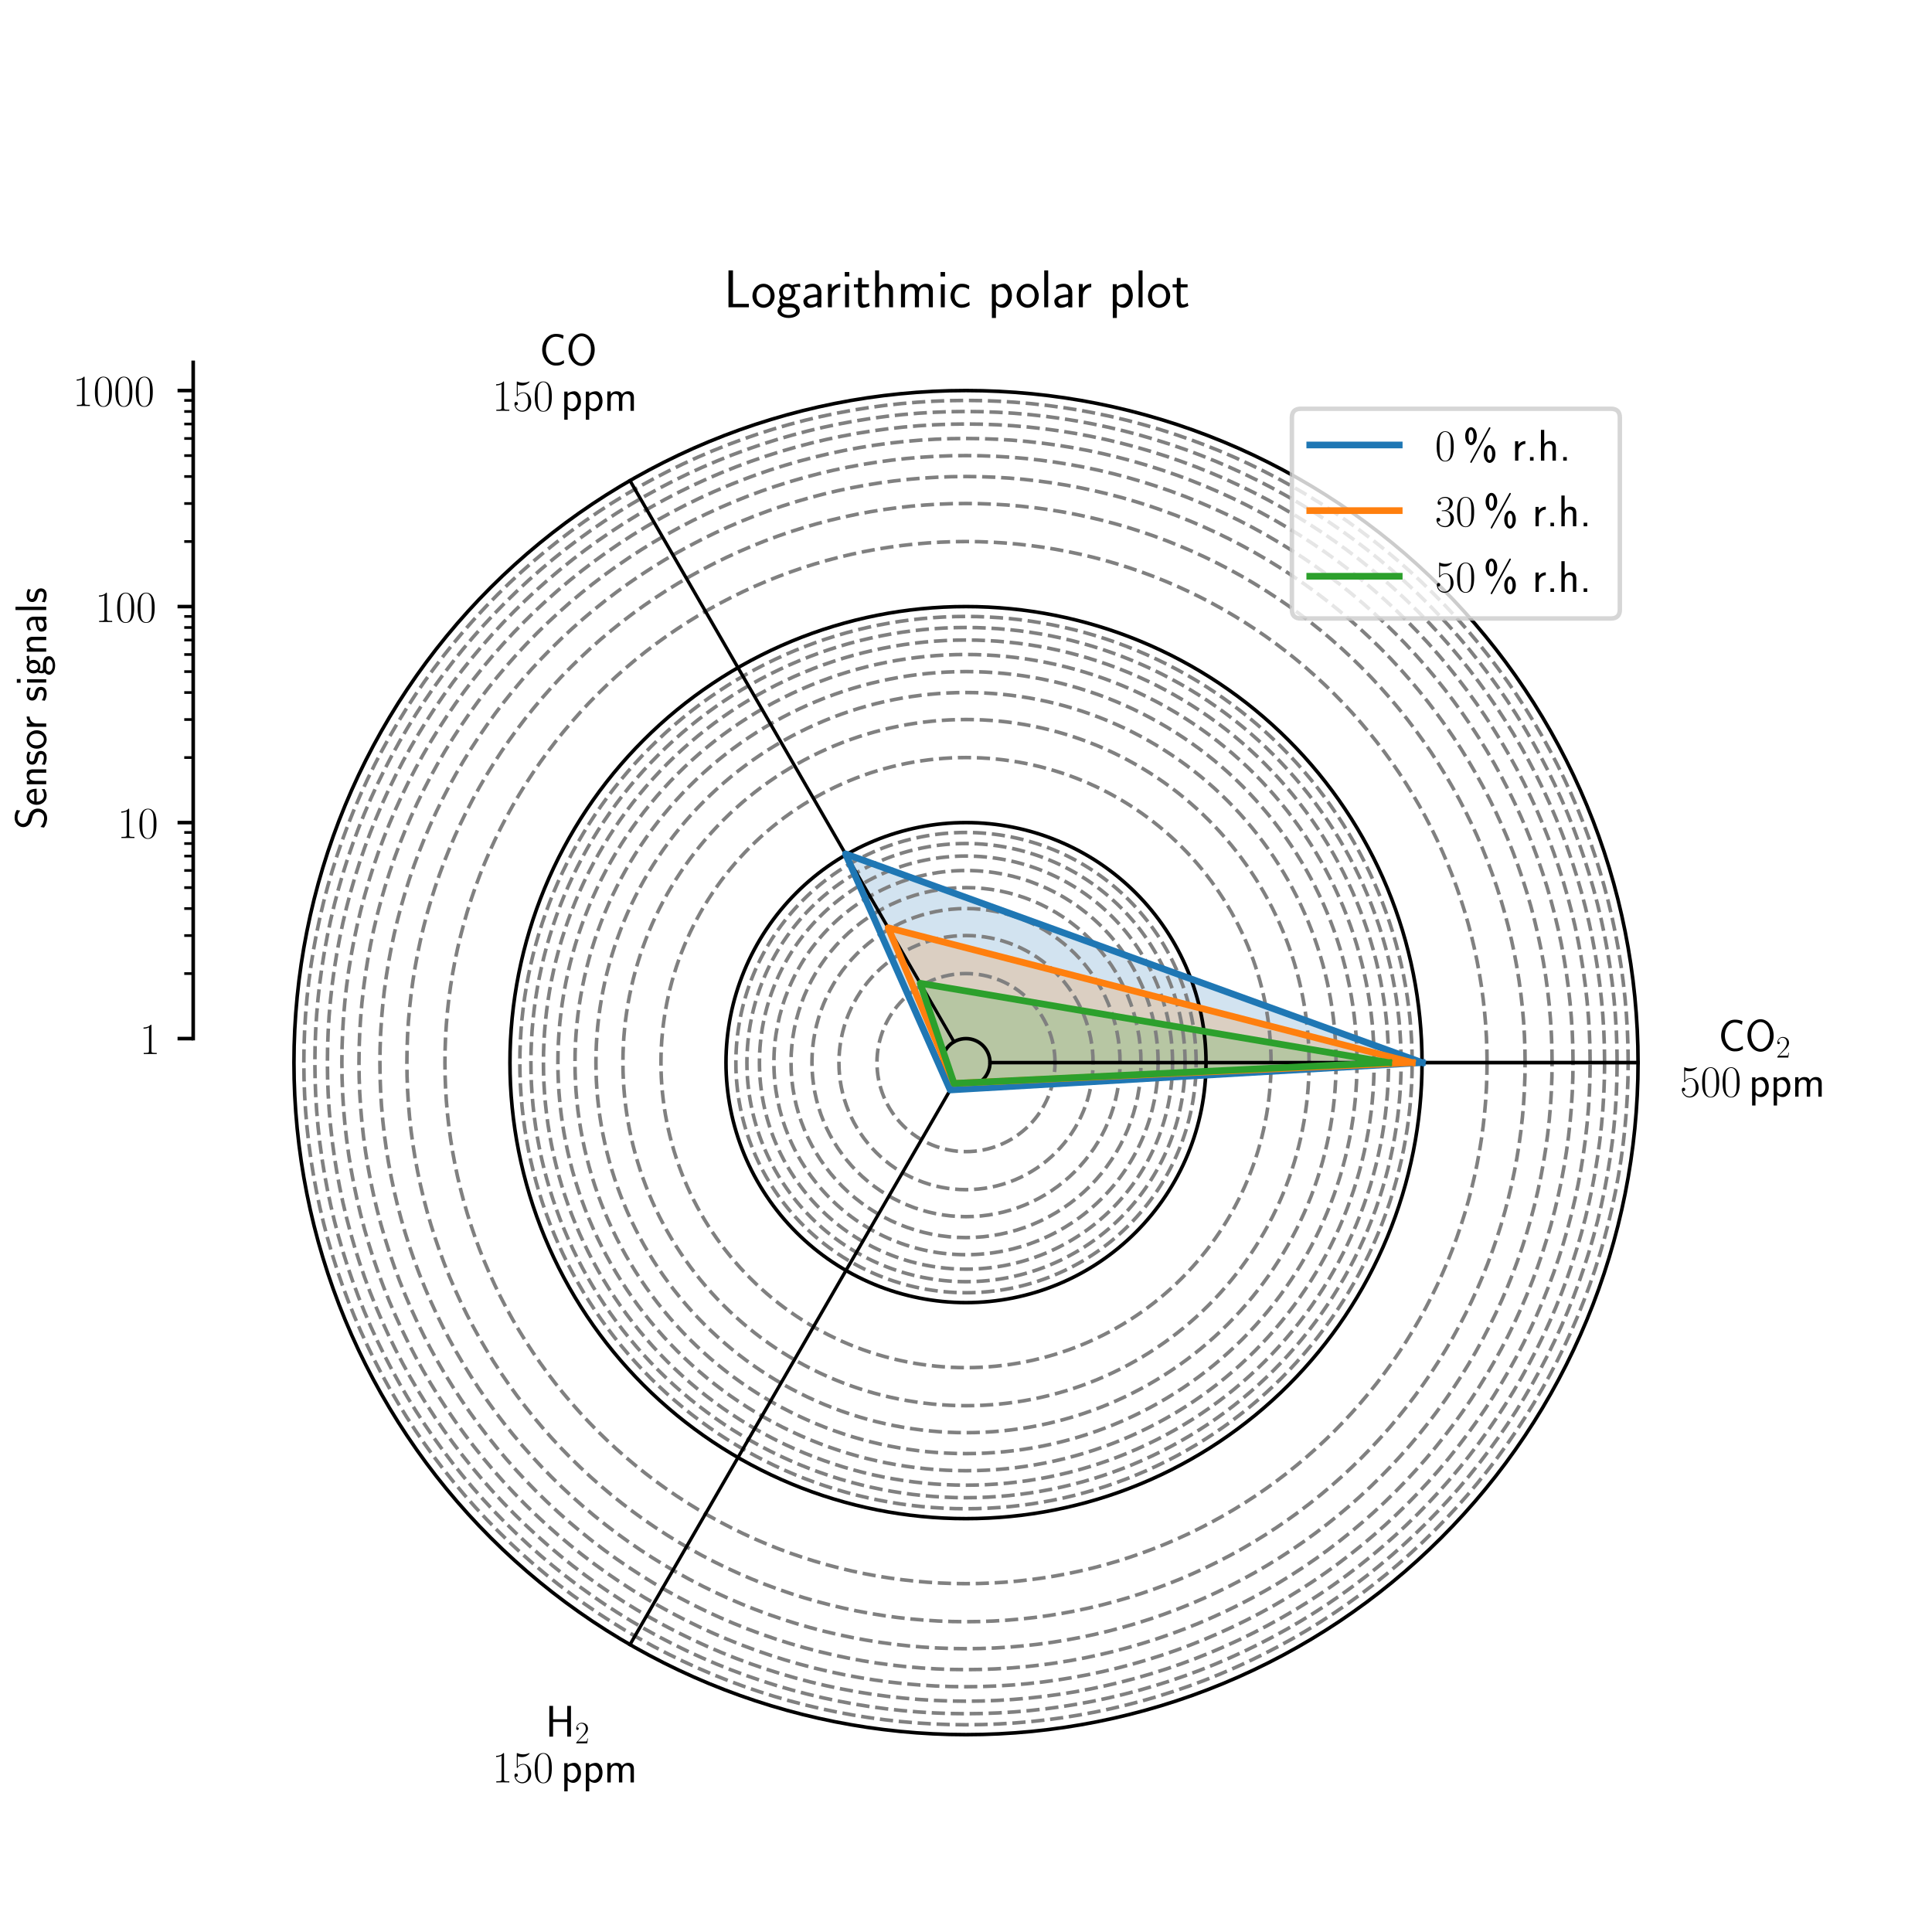 <?xml version="1.0" encoding="utf-8" standalone="no"?>
<!DOCTYPE svg PUBLIC "-//W3C//DTD SVG 1.1//EN"
  "http://www.w3.org/Graphics/SVG/1.1/DTD/svg11.dtd">
<!-- Created with matplotlib (https://matplotlib.org/) -->
<svg height="432pt" version="1.1" viewBox="0 0 432 432" width="432pt" xmlns="http://www.w3.org/2000/svg" xmlns:xlink="http://www.w3.org/1999/xlink">
 <defs>
  <style type="text/css">*{stroke-linecap:butt;stroke-linejoin:round;}</style>
 </defs>
 <g id="figure_1">
  <g id="patch_1">
   <path d="M 0 432 
L 432 432 
L 432 0 
L 0 0 
z
" style="fill:#ffffff;"/>
  </g>
  <g id="axes_1">
   <g id="patch_2">
    <path d="M 367.2 237.6 
C 367.2 217.745 363.289 198.082 355.691 179.738 
C 348.092 161.394 336.954 144.725 322.915 130.685 
C 308.875 116.646 292.206 105.508 273.862 97.909 
C 255.518 90.311 235.855 86.4 216 86.4 
C 196.145 86.4 176.482 90.311 158.138 97.909 
C 139.794 105.508 123.125 116.646 109.085 130.685 
C 95.046 144.725 83.908 161.394 76.309 179.738 
C 68.711 198.082 64.8 217.745 64.8 237.6 
C 64.8 257.455 68.711 277.118 76.309 295.462 
C 83.908 313.806 95.046 330.475 109.085 344.515 
C 123.125 358.554 139.794 369.692 158.138 377.291 
C 176.482 384.889 196.145 388.8 216 388.8 
C 235.855 388.8 255.518 384.889 273.862 377.291 
C 292.206 369.692 308.875 358.554 322.915 344.515 
C 336.954 330.475 348.092 313.806 355.691 295.462 
C 363.289 277.118 367.2 257.455 367.2 237.6 
M 216 237.6 
C 216 237.6 216 237.6 216 237.6 
C 216 237.6 216 237.6 216 237.6 
C 216 237.6 216 237.6 216 237.6 
C 216 237.6 216 237.6 216 237.6 
C 216 237.6 216 237.6 216 237.6 
C 216 237.6 216 237.6 216 237.6 
C 216 237.6 216 237.6 216 237.6 
C 216 237.6 216 237.6 216 237.6 
C 216 237.6 216 237.6 216 237.6 
C 216 237.6 216 237.6 216 237.6 
C 216 237.6 216 237.6 216 237.6 
C 216 237.6 216 237.6 216 237.6 
C 216 237.6 216 237.6 216 237.6 
C 216 237.6 216 237.6 216 237.6 
C 216 237.6 216 237.6 216 237.6 
C 216 237.6 216 237.6 216 237.6 
M 367.2 237.6 
z
" style="fill:#ffffff;"/>
   </g>
   <g id="patch_3">
    <path clip-path="url(#p5382d26eae)" d="M 318.002 237.6 
L 189.053 190.927 
L 212.469 243.716 
z
" style="fill:#1f77b4;opacity:0.2;"/>
   </g>
   <g id="patch_4">
    <path clip-path="url(#p5382d26eae)" d="M 315.776 237.6 
L 198.592 207.448 
L 213.317 242.248 
z
" style="fill:#ff7f0e;opacity:0.2;"/>
   </g>
   <g id="patch_5">
    <path clip-path="url(#p5382d26eae)" d="M 310.511 237.6 
L 205.759 219.863 
L 213.317 242.248 
z
" style="fill:#2ca02c;opacity:0.2;"/>
   </g>
   <g id="matplotlib.axis_1">
    <g id="xtick_1">
     <g id="line2d_1">
      <path clip-path="url(#p5382d26eae)" d="M 221.367 237.6 
L 372.567 237.6 
" style="fill:none;stroke:#ffffff;stroke-linecap:square;stroke-width:0.8;"/>
     </g>
     <g id="text_1">
      <!-- CO$_{2}$ -->
      <g transform="translate(384.232 234.971)scale(0.1 -0.1)">
       <defs>
        <path d="M 54.703 11.016 
C 48 6.5 44.906 5.188 36.797 5.188 
C 22.797 5.188 14.594 20.375 14.594 34.234 
C 14.594 49.016 23 63.594 37.203 63.594 
C 43.594 63.594 47.797 61.781 52.906 58.562 
L 54.297 66.484 
C 49.5 68.891 43.406 70 37.297 70 
C 18.094 70 6.203 52.234 6.203 34.234 
C 6.203 14.438 20.297 -1.203 36.297 -1.203 
C 44.906 -1.203 47.906 -0.5 55.297 4.188 
z
" id="CMSS17-67"/>
        <path d="M 64 34.391 
C 64 55.328 50.297 71 34.594 71 
C 18.906 71 5.203 55.234 5.203 34.391 
C 5.203 13.359 19.094 -2 34.594 -2 
C 50.094 -2 64 13.359 64 34.391 
z
M 34.594 4.297 
C 23.594 4.297 13.594 16.672 13.594 35.703 
C 13.594 54.219 24.203 64.688 34.594 64.688 
C 45 64.688 55.594 54.219 55.594 35.703 
C 55.594 16.578 45.5 4.297 34.594 4.297 
z
" id="CMSS17-79"/>
        <path d="M 41.703 15.469 
L 39.906 15.469 
C 38.906 8.391 38.094 7.188 37.703 6.594 
C 37.203 5.797 30 5.797 28.594 5.797 
L 9.406 5.797 
C 13 9.688 20 16.766 28.5 24.938 
C 34.594 30.719 41.703 37.5 41.703 47.391 
C 41.703 59.188 32.297 66 21.797 66 
C 10.797 66 4.094 56.297 4.094 47.297 
C 4.094 43.391 7 42.891 8.203 42.891 
C 9.203 42.891 12.203 43.484 12.203 46.984 
C 12.203 50.094 9.594 51 8.203 51 
C 7.594 51 7 50.891 6.594 50.688 
C 8.5 59.188 14.297 63.391 20.406 63.391 
C 29.094 63.391 34.797 56.5 34.797 47.391 
C 34.797 38.703 29.703 31.219 24 24.734 
L 4.094 2.297 
L 4.094 0 
L 39.297 0 
z
" id="CMR17-50"/>
       </defs>
       <use transform="scale(0.996)" xlink:href="#CMSS17-67"/>
       <use transform="translate(59.856 0)scale(0.996)" xlink:href="#CMSS17-79"/>
       <use transform="translate(128.88 -14.944)scale(0.697)" xlink:href="#CMR17-50"/>
      </g>
      <!-- $500\,$ppm -->
      <g transform="translate(375.66 245.21)scale(0.1 -0.1)">
       <defs>
        <path d="M 11.406 58.594 
C 12.406 58.188 16.5 56.891 20.703 56.891 
C 30 56.891 35.094 61.891 38 64.688 
C 38 65.484 38 66 37.406 66 
C 37.297 66 37.094 66 36.297 65.594 
C 32.797 64.094 28.703 63 23.703 63 
C 20.703 63 16.203 63.359 11.297 65.484 
C 10.203 66 10 66 9.906 66 
C 9.406 66 9.297 65.891 9.297 63.906 
L 9.297 34.859 
C 9.297 33.016 9.297 32.5 10.297 32.5 
C 10.797 32.5 11 32.703 11.5 33.422 
C 14.703 38.047 19.094 40 24.094 40 
C 27.594 40 35.094 37.734 35.094 20.203 
C 35.094 16.984 35.094 11.188 32.094 6.594 
C 29.594 2.484 25.703 0.391 21.406 0.391 
C 14.797 0.391 8.094 4.984 6.297 12.688 
C 6.703 12.594 7.5 12.391 7.906 12.391 
C 9.203 12.391 11.703 13.094 11.703 16.188 
C 11.703 18.891 9.797 20 7.906 20 
C 5.594 20 4.094 18.594 4.094 15.797 
C 4.094 7.094 11 -2 21.594 -2 
C 31.906 -2 41.703 6.891 41.703 19.797 
C 41.703 32.094 33.906 41.594 24.203 41.594 
C 19.094 41.594 14.797 39.688 11.406 36 
z
" id="CMR17-53"/>
        <path d="M 42 31.844 
C 42 37.969 41.906 48.422 37.703 56.453 
C 34 63.484 28.094 66 22.906 66 
C 18.094 66 12 63.781 8.203 56.562 
C 4.203 49.016 3.797 39.672 3.797 31.844 
C 3.797 26.109 3.906 17.375 7 9.734 
C 11.297 -0.609 19 -2 22.906 -2 
C 27.5 -2 34.5 -0.109 38.594 9.438 
C 41.594 16.375 42 24.5 42 31.844 
z
M 22.906 -0.406 
C 16.5 -0.406 12.703 5.125 11.297 12.75 
C 10.203 18.688 10.203 27.328 10.203 32.953 
C 10.203 40.688 10.203 47.109 11.5 53.234 
C 13.406 61.781 19 64.391 22.906 64.391 
C 27 64.391 32.297 61.672 34.203 53.438 
C 35.5 47.719 35.594 40.984 35.594 32.953 
C 35.594 26.422 35.594 18.375 34.406 12.453 
C 32.297 1.5 26.406 -0.406 22.906 -0.406 
z
" id="CMR17-48"/>
        <path d="M 15.094 4.297 
C 18.406 1.094 22.906 -1 27.703 -1 
C 37 -1 45 8.641 45 21.594 
C 45 33.547 39 44 30.406 44 
C 25.406 44 19.406 42.188 14.906 38.594 
L 14.906 43.188 
L 7.5 43.188 
L 7.5 -20 
L 15.094 -20 
z
M 15.094 32.625 
C 15.906 33.844 19.297 37.688 24.797 37.688 
C 31.797 37.688 37.406 30.406 37.406 21.594 
C 37.406 11.578 30.594 5.094 23.906 5.094 
C 21.906 5.094 19.797 5.594 17.797 7.312 
C 15.094 9.75 15.094 11.266 15.094 12.688 
z
" id="CMSS17-112"/>
        <path d="M 67 29.344 
C 67 36.078 65.297 44 54.094 44 
C 46.594 44 42.094 39.297 40.094 36.375 
C 38.297 41.688 34.094 44 28.094 44 
C 21.297 44 17 40.094 14.703 37.281 
L 14.703 43.484 
L 7.406 43.484 
L 7.406 0 
L 15 0 
L 15 24.312 
C 15 30.25 17.203 37.891 24.297 37.891 
C 33.406 37.891 33.406 31.453 33.406 28.531 
L 33.406 0 
L 41 0 
L 41 24.312 
C 41 30.25 43.203 37.891 50.297 37.891 
C 59.406 37.891 59.406 31.453 59.406 28.531 
L 59.406 0 
L 67 0 
z
" id="CMSS17-109"/>
       </defs>
       <use transform="scale(0.996)" xlink:href="#CMR17-53"/>
       <use transform="translate(45.69 0)scale(0.996)" xlink:href="#CMR17-48"/>
       <use transform="translate(91.381 0)scale(0.996)" xlink:href="#CMR17-48"/>
       <use transform="translate(153.676 0)scale(0.996)" xlink:href="#CMSS17-112"/>
       <use transform="translate(201.881 0)scale(0.996)" xlink:href="#CMSS17-112"/>
       <use transform="translate(250.086 0)scale(0.996)" xlink:href="#CMSS17-109"/>
      </g>
     </g>
    </g>
    <g id="xtick_2">
     <g id="line2d_2">
      <path clip-path="url(#p5382d26eae)" d="M 213.317 232.952 
L 137.717 102.009 
" style="fill:none;stroke:#ffffff;stroke-linecap:square;stroke-width:0.8;"/>
     </g>
     <g id="text_2">
      <!-- CO -->
      <g transform="translate(120.617 81.627)scale(0.1 -0.1)">
       <use transform="scale(0.996)" xlink:href="#CMSS17-67"/>
       <use transform="translate(59.856 0)scale(0.996)" xlink:href="#CMSS17-79"/>
      </g>
      <!-- $150\,$ppm -->
      <g transform="translate(110.06 91.866)scale(0.1 -0.1)">
       <defs>
        <path d="M 26.594 63.797 
C 26.594 65.891 26.5 66 25.094 66 
C 21.203 61.359 15.297 59.891 9.703 59.688 
C 9.406 59.688 8.906 59.688 8.797 59.5 
C 8.703 59.297 8.703 59.094 8.703 57 
C 11.797 57 17 57.594 21 59.984 
L 21 7.297 
C 21 3.797 20.797 2.594 12.203 2.594 
L 9.203 2.594 
L 9.203 0 
C 14 0.094 19 0.188 23.797 0.188 
C 28.594 0.188 33.594 0.094 38.406 0 
L 38.406 2.594 
L 35.406 2.594 
C 26.797 2.594 26.594 3.688 26.594 7.297 
z
" id="CMR17-49"/>
       </defs>
       <use transform="scale(0.996)" xlink:href="#CMR17-49"/>
       <use transform="translate(45.69 0)scale(0.996)" xlink:href="#CMR17-53"/>
       <use transform="translate(91.381 0)scale(0.996)" xlink:href="#CMR17-48"/>
       <use transform="translate(153.676 0)scale(0.996)" xlink:href="#CMSS17-112"/>
       <use transform="translate(201.881 0)scale(0.996)" xlink:href="#CMSS17-112"/>
       <use transform="translate(250.086 0)scale(0.996)" xlink:href="#CMSS17-109"/>
      </g>
     </g>
    </g>
    <g id="xtick_3">
     <g id="line2d_3">
      <path clip-path="url(#p5382d26eae)" d="M 213.317 242.248 
L 137.717 373.191 
" style="fill:none;stroke:#ffffff;stroke-linecap:square;stroke-width:0.8;"/>
     </g>
     <g id="text_3">
      <!-- H$_{2}$ -->
      <g transform="translate(121.953 388.315)scale(0.1 -0.1)">
       <defs>
        <path d="M 57.406 69 
L 49 69 
L 49 39 
L 17.203 39 
L 17.203 69 
L 8.797 69 
L 8.797 0 
L 17.203 0 
L 17.203 32.891 
L 49 32.891 
L 49 0 
L 57.406 0 
z
" id="CMSS17-72"/>
       </defs>
       <use transform="scale(0.996)" xlink:href="#CMSS17-72"/>
       <use transform="translate(66.062 -14.944)scale(0.697)" xlink:href="#CMR17-50"/>
      </g>
      <!-- $150\,$ppm -->
      <g transform="translate(110.06 398.555)scale(0.1 -0.1)">
       <use transform="scale(0.996)" xlink:href="#CMR17-49"/>
       <use transform="translate(45.69 0)scale(0.996)" xlink:href="#CMR17-53"/>
       <use transform="translate(91.381 0)scale(0.996)" xlink:href="#CMR17-48"/>
       <use transform="translate(153.676 0)scale(0.996)" xlink:href="#CMSS17-112"/>
       <use transform="translate(201.881 0)scale(0.996)" xlink:href="#CMSS17-112"/>
       <use transform="translate(250.086 0)scale(0.996)" xlink:href="#CMSS17-109"/>
      </g>
     </g>
    </g>
   </g>
   <g id="matplotlib.axis_2">
    <g id="ytick_1">
     <g id="line2d_4">
      <path clip-path="url(#p5382d26eae)" d="M 221.367 237.6 
C 221.367 236.895 221.228 236.197 220.958 235.546 
C 220.689 234.895 220.293 234.303 219.795 233.805 
C 219.297 233.307 218.705 232.911 218.054 232.642 
C 217.403 232.372 216.705 232.233 216 232.233 
C 215.295 232.233 214.597 232.372 213.946 232.642 
C 213.295 232.911 212.703 233.307 212.205 233.805 
C 211.707 234.303 211.311 234.895 211.042 235.546 
C 210.772 236.197 210.633 236.895 210.633 237.6 
C 210.633 238.305 210.772 239.003 211.042 239.654 
C 211.311 240.305 211.707 240.897 212.205 241.395 
C 212.703 241.893 213.295 242.289 213.946 242.558 
C 214.597 242.828 215.295 242.967 216 242.967 
C 216.705 242.967 217.403 242.828 218.054 242.558 
C 218.705 242.289 219.297 241.893 219.795 241.395 
C 220.293 240.897 220.689 240.305 220.958 239.654 
C 221.228 239.003 221.367 238.305 221.367 237.6 
" style="fill:none;stroke:#000000;stroke-linecap:square;stroke-width:0.8;"/>
     </g>
    </g>
    <g id="ytick_2">
     <g id="line2d_5">
      <path clip-path="url(#p5382d26eae)" d="M 269.668 237.6 
C 269.668 230.552 268.28 223.573 265.583 217.062 
C 262.886 210.551 258.933 204.634 253.949 199.651 
C 248.966 194.667 243.049 190.714 236.538 188.017 
C 230.027 185.32 223.048 183.932 216 183.932 
C 208.952 183.932 201.973 185.32 195.462 188.017 
C 188.951 190.714 183.034 194.667 178.051 199.651 
C 173.067 204.634 169.114 210.551 166.417 217.062 
C 163.72 223.573 162.332 230.552 162.332 237.6 
C 162.332 244.648 163.72 251.627 166.417 258.138 
C 169.114 264.649 173.067 270.566 178.051 275.549 
C 183.034 280.533 188.951 284.486 195.462 287.183 
C 201.973 289.88 208.952 291.268 216 291.268 
C 223.048 291.268 230.027 289.88 236.538 287.183 
C 243.049 284.486 248.966 280.533 253.949 275.549 
C 258.933 270.566 262.886 264.649 265.583 258.138 
C 268.28 251.627 269.668 244.648 269.668 237.6 
" style="fill:none;stroke:#000000;stroke-linecap:square;stroke-width:0.8;"/>
     </g>
    </g>
    <g id="ytick_3">
     <g id="line2d_6">
      <path clip-path="url(#p5382d26eae)" d="M 317.97 237.6 
C 317.97 224.209 315.332 210.949 310.208 198.578 
C 305.084 186.207 297.572 174.965 288.104 165.496 
C 278.635 156.028 267.393 148.516 255.022 143.392 
C 242.651 138.268 229.391 135.63 216 135.63 
C 202.609 135.63 189.349 138.268 176.978 143.392 
C 164.607 148.516 153.365 156.028 143.896 165.496 
C 134.428 174.965 126.916 186.207 121.792 198.578 
C 116.668 210.949 114.03 224.209 114.03 237.6 
C 114.03 250.991 116.668 264.251 121.792 276.622 
C 126.916 288.993 134.428 300.235 143.896 309.704 
C 153.365 319.172 164.607 326.684 176.978 331.808 
C 189.349 336.932 202.609 339.57 216 339.57 
C 229.391 339.57 242.651 336.932 255.022 331.808 
C 267.393 326.684 278.635 319.172 288.104 309.704 
C 297.572 300.235 305.084 288.993 310.208 276.622 
C 315.332 264.251 317.97 250.991 317.97 237.6 
" style="fill:none;stroke:#000000;stroke-linecap:square;stroke-width:0.8;"/>
     </g>
    </g>
    <g id="ytick_4">
     <g id="line2d_7">
      <path clip-path="url(#p5382d26eae)" d="M 366.272 237.6 
C 366.272 217.867 362.384 198.325 354.833 180.094 
C 347.281 161.862 336.212 145.296 322.258 131.342 
C 308.304 117.388 291.738 106.319 273.506 98.767 
C 255.275 91.216 235.733 87.328 216 87.328 
C 196.267 87.328 176.725 91.216 158.494 98.767 
C 140.262 106.319 123.696 117.388 109.742 131.342 
C 95.788 145.296 84.719 161.862 77.167 180.094 
C 69.616 198.325 65.728 217.867 65.728 237.6 
C 65.728 257.333 69.616 276.875 77.167 295.106 
C 84.719 313.338 95.788 329.904 109.742 343.858 
C 123.696 357.812 140.262 368.881 158.494 376.433 
C 176.725 383.984 196.267 387.872 216 387.872 
C 235.733 387.872 255.275 383.984 273.506 376.433 
C 291.738 368.881 308.304 357.812 322.258 343.858 
C 336.212 329.904 347.281 313.338 354.833 295.106 
C 362.384 276.875 366.272 257.333 366.272 237.6 
" style="fill:none;stroke:#000000;stroke-linecap:square;stroke-width:0.8;"/>
     </g>
    </g>
    <g id="ytick_5">
     <g id="line2d_8">
      <path clip-path="url(#p5382d26eae)" d="M 235.907 237.6 
C 235.907 234.986 235.392 232.397 234.392 229.982 
C 233.391 227.567 231.925 225.372 230.076 223.524 
C 228.228 221.675 226.033 220.209 223.618 219.208 
C 221.203 218.208 218.614 217.693 216 217.693 
C 213.386 217.693 210.797 218.208 208.382 219.208 
C 205.967 220.209 203.772 221.675 201.924 223.524 
C 200.075 225.372 198.609 227.567 197.608 229.982 
C 196.608 232.397 196.093 234.986 196.093 237.6 
C 196.093 240.214 196.608 242.803 197.608 245.218 
C 198.609 247.633 200.075 249.828 201.924 251.676 
C 203.772 253.525 205.967 254.991 208.382 255.992 
C 210.797 256.992 213.386 257.507 216 257.507 
C 218.614 257.507 221.203 256.992 223.618 255.992 
C 226.033 254.991 228.228 253.525 230.076 251.676 
C 231.925 249.828 233.391 247.633 234.392 245.218 
C 235.392 242.803 235.907 240.214 235.907 237.6 
" style="fill:none;stroke:#808080;stroke-dasharray:2.96,1.28;stroke-dashoffset:0;stroke-width:0.8;"/>
     </g>
    </g>
    <g id="ytick_6">
     <g id="line2d_9">
      <path clip-path="url(#p5382d26eae)" d="M 244.413 237.6 
C 244.413 233.869 243.678 230.174 242.25 226.727 
C 240.822 223.28 238.729 220.148 236.091 217.509 
C 233.452 214.871 230.32 212.778 226.873 211.35 
C 223.426 209.922 219.731 209.187 216 209.187 
C 212.269 209.187 208.574 209.922 205.127 211.35 
C 201.68 212.778 198.548 214.871 195.909 217.509 
C 193.271 220.148 191.178 223.28 189.75 226.727 
C 188.322 230.174 187.587 233.869 187.587 237.6 
C 187.587 241.331 188.322 245.026 189.75 248.473 
C 191.178 251.92 193.271 255.052 195.909 257.691 
C 198.548 260.329 201.68 262.422 205.127 263.85 
C 208.574 265.278 212.269 266.013 216 266.013 
C 219.731 266.013 223.426 265.278 226.873 263.85 
C 230.32 262.422 233.452 260.329 236.091 257.691 
C 238.729 255.052 240.822 251.92 242.25 248.473 
C 243.678 245.026 244.413 241.331 244.413 237.6 
" style="fill:none;stroke:#808080;stroke-dasharray:2.96,1.28;stroke-dashoffset:0;stroke-width:0.8;"/>
     </g>
    </g>
    <g id="ytick_7">
     <g id="line2d_10">
      <path clip-path="url(#p5382d26eae)" d="M 250.447 237.6 
C 250.447 233.076 249.556 228.597 247.825 224.418 
C 246.094 220.238 243.557 216.441 240.358 213.242 
C 237.159 210.043 233.362 207.506 229.182 205.775 
C 225.003 204.044 220.524 203.153 216 203.153 
C 211.476 203.153 206.997 204.044 202.818 205.775 
C 198.638 207.506 194.841 210.043 191.642 213.242 
C 188.443 216.441 185.906 220.238 184.175 224.418 
C 182.444 228.597 181.553 233.076 181.553 237.6 
C 181.553 242.124 182.444 246.603 184.175 250.782 
C 185.906 254.962 188.443 258.759 191.642 261.958 
C 194.841 265.157 198.638 267.694 202.818 269.425 
C 206.997 271.156 211.476 272.047 216 272.047 
C 220.524 272.047 225.003 271.156 229.182 269.425 
C 233.362 267.694 237.159 265.157 240.358 261.958 
C 243.557 258.759 246.094 254.962 247.825 250.782 
C 249.556 246.603 250.447 242.124 250.447 237.6 
" style="fill:none;stroke:#808080;stroke-dasharray:2.96,1.28;stroke-dashoffset:0;stroke-width:0.8;"/>
     </g>
    </g>
    <g id="ytick_8">
     <g id="line2d_11">
      <path clip-path="url(#p5382d26eae)" d="M 255.128 237.6 
C 255.128 232.462 254.116 227.373 252.15 222.626 
C 250.183 217.879 247.301 213.566 243.668 209.932 
C 240.034 206.299 235.721 203.417 230.974 201.45 
C 226.227 199.484 221.138 198.472 216 198.472 
C 210.862 198.472 205.773 199.484 201.026 201.45 
C 196.279 203.417 191.966 206.299 188.332 209.932 
C 184.699 213.566 181.817 217.879 179.85 222.626 
C 177.884 227.373 176.872 232.462 176.872 237.6 
C 176.872 242.738 177.884 247.827 179.85 252.574 
C 181.817 257.321 184.699 261.634 188.332 265.268 
C 191.966 268.901 196.279 271.783 201.026 273.75 
C 205.773 275.716 210.862 276.728 216 276.728 
C 221.138 276.728 226.227 275.716 230.974 273.75 
C 235.721 271.783 240.034 268.901 243.668 265.268 
C 247.301 261.634 250.183 257.321 252.15 252.574 
C 254.116 247.827 255.128 242.738 255.128 237.6 
" style="fill:none;stroke:#808080;stroke-dasharray:2.96,1.28;stroke-dashoffset:0;stroke-width:0.8;"/>
     </g>
    </g>
    <g id="ytick_9">
     <g id="line2d_12">
      <path clip-path="url(#p5382d26eae)" d="M 258.953 237.6 
C 258.953 231.959 257.842 226.374 255.683 221.163 
C 253.525 215.952 250.361 211.216 246.372 207.228 
C 242.384 203.239 237.648 200.075 232.437 197.917 
C 227.226 195.758 221.641 194.647 216 194.647 
C 210.359 194.647 204.774 195.758 199.563 197.917 
C 194.352 200.075 189.616 203.239 185.628 207.228 
C 181.639 211.216 178.475 215.952 176.317 221.163 
C 174.158 226.374 173.047 231.959 173.047 237.6 
C 173.047 243.241 174.158 248.826 176.317 254.037 
C 178.475 259.248 181.639 263.984 185.628 267.972 
C 189.616 271.961 194.352 275.125 199.563 277.283 
C 204.774 279.442 210.359 280.553 216 280.553 
C 221.641 280.553 227.226 279.442 232.437 277.283 
C 237.648 275.125 242.384 271.961 246.372 267.972 
C 250.361 263.984 253.525 259.248 255.683 254.037 
C 257.842 248.826 258.953 243.241 258.953 237.6 
" style="fill:none;stroke:#808080;stroke-dasharray:2.96,1.28;stroke-dashoffset:0;stroke-width:0.8;"/>
     </g>
    </g>
    <g id="ytick_10">
     <g id="line2d_13">
      <path clip-path="url(#p5382d26eae)" d="M 262.186 237.6 
C 262.186 231.535 260.992 225.529 258.671 219.925 
C 256.35 214.322 252.947 209.23 248.659 204.941 
C 244.37 200.653 239.278 197.25 233.675 194.929 
C 228.071 192.608 222.065 191.414 216 191.414 
C 209.935 191.414 203.929 192.608 198.325 194.929 
C 192.722 197.25 187.63 200.653 183.341 204.941 
C 179.053 209.23 175.65 214.322 173.329 219.925 
C 171.008 225.529 169.814 231.535 169.814 237.6 
C 169.814 243.665 171.008 249.671 173.329 255.275 
C 175.65 260.878 179.053 265.97 183.341 270.259 
C 187.63 274.547 192.722 277.95 198.325 280.271 
C 203.929 282.592 209.935 283.786 216 283.786 
C 222.065 283.786 228.071 282.592 233.675 280.271 
C 239.278 277.95 244.37 274.547 248.659 270.259 
C 252.947 265.97 256.35 260.878 258.671 255.275 
C 260.992 249.671 262.186 243.665 262.186 237.6 
" style="fill:none;stroke:#808080;stroke-dasharray:2.96,1.28;stroke-dashoffset:0;stroke-width:0.8;"/>
     </g>
    </g>
    <g id="ytick_11">
     <g id="line2d_14">
      <path clip-path="url(#p5382d26eae)" d="M 264.987 237.6 
C 264.987 231.167 263.72 224.797 261.259 218.853 
C 258.797 212.91 255.188 207.509 250.639 202.961 
C 246.091 198.412 240.69 194.803 234.747 192.341 
C 228.803 189.88 222.433 188.613 216 188.613 
C 209.567 188.613 203.197 189.88 197.253 192.341 
C 191.31 194.803 185.909 198.412 181.361 202.961 
C 176.812 207.509 173.203 212.91 170.741 218.853 
C 168.28 224.797 167.013 231.167 167.013 237.6 
C 167.013 244.033 168.28 250.403 170.741 256.347 
C 173.203 262.29 176.812 267.691 181.361 272.239 
C 185.909 276.788 191.31 280.397 197.253 282.859 
C 203.197 285.32 209.567 286.587 216 286.587 
C 222.433 286.587 228.803 285.32 234.747 282.859 
C 240.69 280.397 246.091 276.788 250.639 272.239 
C 255.188 267.691 258.797 262.29 261.259 256.347 
C 263.72 250.403 264.987 244.033 264.987 237.6 
" style="fill:none;stroke:#808080;stroke-dasharray:2.96,1.28;stroke-dashoffset:0;stroke-width:0.8;"/>
     </g>
    </g>
    <g id="ytick_12">
     <g id="line2d_15">
      <path clip-path="url(#p5382d26eae)" d="M 267.458 237.6 
C 267.458 230.843 266.127 224.151 263.541 217.908 
C 260.955 211.665 257.165 205.992 252.386 201.214 
C 247.608 196.435 241.935 192.645 235.692 190.059 
C 229.449 187.473 222.757 186.142 216 186.142 
C 209.243 186.142 202.551 187.473 196.308 190.059 
C 190.065 192.645 184.392 196.435 179.614 201.214 
C 174.835 205.992 171.045 211.665 168.459 217.908 
C 165.873 224.151 164.542 230.843 164.542 237.6 
C 164.542 244.357 165.873 251.049 168.459 257.292 
C 171.045 263.535 174.835 269.208 179.614 273.986 
C 184.392 278.765 190.065 282.555 196.308 285.141 
C 202.551 287.727 209.243 289.058 216 289.058 
C 222.757 289.058 229.449 287.727 235.692 285.141 
C 241.935 282.555 247.608 278.765 252.386 273.986 
C 257.165 269.208 260.955 263.535 263.541 257.292 
C 266.127 251.049 267.458 244.357 267.458 237.6 
" style="fill:none;stroke:#808080;stroke-dasharray:2.96,1.28;stroke-dashoffset:0;stroke-width:0.8;"/>
     </g>
    </g>
    <g id="ytick_13">
     <g id="line2d_16">
      <path clip-path="url(#p5382d26eae)" d="M 284.209 237.6 
C 284.209 228.643 282.444 219.773 279.017 211.498 
C 275.589 203.222 270.564 195.703 264.231 189.369 
C 257.897 183.036 250.378 178.011 242.102 174.583 
C 233.827 171.156 224.957 169.391 216 169.391 
C 207.043 169.391 198.173 171.156 189.898 174.583 
C 181.622 178.011 174.103 183.036 167.769 189.369 
C 161.436 195.703 156.411 203.222 152.983 211.498 
C 149.556 219.773 147.791 228.643 147.791 237.6 
C 147.791 246.557 149.556 255.427 152.983 263.702 
C 156.411 271.978 161.436 279.497 167.769 285.831 
C 174.103 292.164 181.622 297.189 189.898 300.617 
C 198.173 304.044 207.043 305.809 216 305.809 
C 224.957 305.809 233.827 304.044 242.102 300.617 
C 250.378 297.189 257.897 292.164 264.231 285.831 
C 270.564 279.497 275.589 271.978 279.017 263.702 
C 282.444 255.427 284.209 246.557 284.209 237.6 
" style="fill:none;stroke:#808080;stroke-dasharray:2.96,1.28;stroke-dashoffset:0;stroke-width:0.8;"/>
     </g>
    </g>
    <g id="ytick_14">
     <g id="line2d_17">
      <path clip-path="url(#p5382d26eae)" d="M 292.714 237.6 
C 292.714 227.526 290.73 217.55 286.875 208.243 
C 283.019 198.936 277.368 190.478 270.245 183.355 
C 263.122 176.232 254.664 170.581 245.357 166.725 
C 236.05 162.87 226.074 160.886 216 160.886 
C 205.926 160.886 195.95 162.87 186.643 166.725 
C 177.336 170.581 168.878 176.232 161.755 183.355 
C 154.632 190.478 148.981 198.936 145.125 208.243 
C 141.27 217.55 139.286 227.526 139.286 237.6 
C 139.286 247.674 141.27 257.65 145.125 266.957 
C 148.981 276.264 154.632 284.722 161.755 291.845 
C 168.878 298.968 177.336 304.619 186.643 308.475 
C 195.95 312.33 205.926 314.314 216 314.314 
C 226.074 314.314 236.05 312.33 245.357 308.475 
C 254.664 304.619 263.122 298.968 270.245 291.845 
C 277.368 284.722 283.019 276.264 286.875 266.957 
C 290.73 257.65 292.714 247.674 292.714 237.6 
" style="fill:none;stroke:#808080;stroke-dasharray:2.96,1.28;stroke-dashoffset:0;stroke-width:0.8;"/>
     </g>
    </g>
    <g id="ytick_15">
     <g id="line2d_18">
      <path clip-path="url(#p5382d26eae)" d="M 298.749 237.6 
C 298.749 226.734 296.608 215.973 292.45 205.933 
C 288.292 195.894 282.196 186.771 274.512 179.088 
C 266.829 171.404 257.706 165.308 247.667 161.15 
C 237.627 156.992 226.866 154.851 216 154.851 
C 205.134 154.851 194.373 156.992 184.333 161.15 
C 174.294 165.308 165.171 171.404 157.488 179.088 
C 149.804 186.771 143.708 195.894 139.55 205.933 
C 135.392 215.973 133.251 226.734 133.251 237.6 
C 133.251 248.466 135.392 259.227 139.55 269.267 
C 143.708 279.306 149.804 288.429 157.488 296.112 
C 165.171 303.796 174.294 309.892 184.333 314.05 
C 194.373 318.208 205.134 320.349 216 320.349 
C 226.866 320.349 237.627 318.208 247.667 314.05 
C 257.706 309.892 266.829 303.796 274.512 296.112 
C 282.196 288.429 288.292 279.306 292.45 269.267 
C 296.608 259.227 298.749 248.466 298.749 237.6 
" style="fill:none;stroke:#808080;stroke-dasharray:2.96,1.28;stroke-dashoffset:0;stroke-width:0.8;"/>
     </g>
    </g>
    <g id="ytick_16">
     <g id="line2d_19">
      <path clip-path="url(#p5382d26eae)" d="M 303.43 237.6 
C 303.43 226.119 301.168 214.749 296.775 204.142 
C 292.381 193.535 285.941 183.896 277.822 175.778 
C 269.704 167.659 260.065 161.219 249.458 156.825 
C 238.851 152.432 227.481 150.17 216 150.17 
C 204.519 150.17 193.149 152.432 182.542 156.825 
C 171.935 161.219 162.296 167.659 154.178 175.778 
C 146.059 183.896 139.619 193.535 135.225 204.142 
C 130.832 214.749 128.57 226.119 128.57 237.6 
C 128.57 249.081 130.832 260.451 135.225 271.058 
C 139.619 281.665 146.059 291.304 154.178 299.422 
C 162.296 307.541 171.935 313.981 182.542 318.375 
C 193.149 322.768 204.519 325.03 216 325.03 
C 227.481 325.03 238.851 322.768 249.458 318.375 
C 260.065 313.981 269.704 307.541 277.822 299.422 
C 285.941 291.304 292.381 281.665 296.775 271.058 
C 301.168 260.451 303.43 249.081 303.43 237.6 
" style="fill:none;stroke:#808080;stroke-dasharray:2.96,1.28;stroke-dashoffset:0;stroke-width:0.8;"/>
     </g>
    </g>
    <g id="ytick_17">
     <g id="line2d_20">
      <path clip-path="url(#p5382d26eae)" d="M 307.254 237.6 
C 307.254 225.617 304.894 213.75 300.308 202.678 
C 295.722 191.607 289 181.547 280.527 173.073 
C 272.053 164.6 261.993 157.878 250.922 153.292 
C 239.85 148.706 227.983 146.346 216 146.346 
C 204.017 146.346 192.15 148.706 181.078 153.292 
C 170.007 157.878 159.947 164.6 151.473 173.073 
C 143 181.547 136.278 191.607 131.692 202.678 
C 127.106 213.75 124.746 225.617 124.746 237.6 
C 124.746 249.583 127.106 261.45 131.692 272.522 
C 136.278 283.593 143 293.653 151.473 302.127 
C 159.947 310.6 170.007 317.322 181.078 321.908 
C 192.15 326.494 204.017 328.854 216 328.854 
C 227.983 328.854 239.85 326.494 250.922 321.908 
C 261.993 317.322 272.053 310.6 280.527 302.127 
C 289 293.653 295.722 283.593 300.308 272.522 
C 304.894 261.45 307.254 249.583 307.254 237.6 
" style="fill:none;stroke:#808080;stroke-dasharray:2.96,1.28;stroke-dashoffset:0;stroke-width:0.8;"/>
     </g>
    </g>
    <g id="ytick_18">
     <g id="line2d_21">
      <path clip-path="url(#p5382d26eae)" d="M 310.488 237.6 
C 310.488 225.192 308.044 212.905 303.295 201.441 
C 298.547 189.977 291.587 179.561 282.813 170.787 
C 274.039 162.013 263.623 155.053 252.159 150.305 
C 240.695 145.556 228.408 143.112 216 143.112 
C 203.592 143.112 191.305 145.556 179.841 150.305 
C 168.377 155.053 157.961 162.013 149.187 170.787 
C 140.413 179.561 133.453 189.977 128.705 201.441 
C 123.956 212.905 121.512 225.192 121.512 237.6 
C 121.512 250.008 123.956 262.295 128.705 273.759 
C 133.453 285.223 140.413 295.639 149.187 304.413 
C 157.961 313.187 168.377 320.147 179.841 324.895 
C 191.305 329.644 203.592 332.088 216 332.088 
C 228.408 332.088 240.695 329.644 252.159 324.895 
C 263.623 320.147 274.039 313.187 282.813 304.413 
C 291.587 295.639 298.547 285.223 303.295 273.759 
C 308.044 262.295 310.488 250.008 310.488 237.6 
" style="fill:none;stroke:#808080;stroke-dasharray:2.96,1.28;stroke-dashoffset:0;stroke-width:0.8;"/>
     </g>
    </g>
    <g id="ytick_19">
     <g id="line2d_22">
      <path clip-path="url(#p5382d26eae)" d="M 313.289 237.6 
C 313.289 224.824 310.772 212.172 305.883 200.369 
C 300.994 188.566 293.828 177.84 284.794 168.806 
C 275.76 159.772 265.034 152.606 253.231 147.717 
C 241.428 142.828 228.776 140.311 216 140.311 
C 203.224 140.311 190.572 142.828 178.769 147.717 
C 166.966 152.606 156.24 159.772 147.206 168.806 
C 138.172 177.84 131.006 188.566 126.117 200.369 
C 121.228 212.172 118.711 224.824 118.711 237.6 
C 118.711 250.376 121.228 263.028 126.117 274.831 
C 131.006 286.634 138.172 297.36 147.206 306.394 
C 156.24 315.428 166.966 322.594 178.769 327.483 
C 190.572 332.372 203.224 334.889 216 334.889 
C 228.776 334.889 241.428 332.372 253.231 327.483 
C 265.034 322.594 275.76 315.428 284.794 306.394 
C 293.828 297.36 300.994 286.634 305.883 274.831 
C 310.772 263.028 313.289 250.376 313.289 237.6 
" style="fill:none;stroke:#808080;stroke-dasharray:2.96,1.28;stroke-dashoffset:0;stroke-width:0.8;"/>
     </g>
    </g>
    <g id="ytick_20">
     <g id="line2d_23">
      <path clip-path="url(#p5382d26eae)" d="M 315.76 237.6 
C 315.76 224.5 313.179 211.527 308.166 199.424 
C 303.153 187.32 295.804 176.323 286.541 167.059 
C 277.277 157.796 266.28 150.447 254.176 145.434 
C 242.073 140.421 229.1 137.84 216 137.84 
C 202.9 137.84 189.927 140.421 177.824 145.434 
C 165.72 150.447 154.723 157.796 145.459 167.059 
C 136.196 176.323 128.847 187.32 123.834 199.424 
C 118.821 211.527 116.24 224.5 116.24 237.6 
C 116.24 250.7 118.821 263.673 123.834 275.776 
C 128.847 287.88 136.196 298.877 145.459 308.141 
C 154.723 317.404 165.72 324.753 177.824 329.766 
C 189.927 334.779 202.9 337.36 216 337.36 
C 229.1 337.36 242.073 334.779 254.176 329.766 
C 266.28 324.753 277.277 317.404 286.541 308.141 
C 295.804 298.877 303.153 287.88 308.166 275.776 
C 313.179 263.673 315.76 250.7 315.76 237.6 
" style="fill:none;stroke:#808080;stroke-dasharray:2.96,1.28;stroke-dashoffset:0;stroke-width:0.8;"/>
     </g>
    </g>
    <g id="ytick_21">
     <g id="line2d_24">
      <path clip-path="url(#p5382d26eae)" d="M 332.51 237.6 
C 332.51 222.3 329.496 207.149 323.641 193.013 
C 317.786 178.878 309.204 166.034 298.385 155.215 
C 287.566 144.396 274.722 135.814 260.587 129.959 
C 246.451 124.104 231.3 121.09 216 121.09 
C 200.7 121.09 185.549 124.104 171.413 129.959 
C 157.278 135.814 144.434 144.396 133.615 155.215 
C 122.796 166.034 114.214 178.878 108.359 193.013 
C 102.504 207.149 99.49 222.3 99.49 237.6 
C 99.49 252.9 102.504 268.051 108.359 282.187 
C 114.214 296.322 122.796 309.166 133.615 319.985 
C 144.434 330.804 157.278 339.386 171.413 345.241 
C 185.549 351.096 200.7 354.11 216 354.11 
C 231.3 354.11 246.451 351.096 260.587 345.241 
C 274.722 339.386 287.566 330.804 298.385 319.985 
C 309.204 309.166 317.786 296.322 323.641 282.187 
C 329.496 268.051 332.51 252.9 332.51 237.6 
" style="fill:none;stroke:#808080;stroke-dasharray:2.96,1.28;stroke-dashoffset:0;stroke-width:0.8;"/>
     </g>
    </g>
    <g id="ytick_22">
     <g id="line2d_25">
      <path clip-path="url(#p5382d26eae)" d="M 341.016 237.6 
C 341.016 221.183 337.782 204.926 331.499 189.759 
C 325.217 174.591 316.008 160.809 304.399 149.201 
C 292.791 137.592 279.009 128.383 263.841 122.101 
C 248.674 115.818 232.417 112.584 216 112.584 
C 199.583 112.584 183.326 115.818 168.159 122.101 
C 152.991 128.383 139.209 137.592 127.601 149.201 
C 115.992 160.809 106.783 174.591 100.501 189.759 
C 94.218 204.926 90.984 221.183 90.984 237.6 
C 90.984 254.017 94.218 270.274 100.501 285.441 
C 106.783 300.609 115.992 314.391 127.601 325.999 
C 139.209 337.608 152.991 346.817 168.159 353.099 
C 183.326 359.382 199.583 362.616 216 362.616 
C 232.417 362.616 248.674 359.382 263.841 353.099 
C 279.009 346.817 292.791 337.608 304.399 325.999 
C 316.008 314.391 325.217 300.609 331.499 285.441 
C 337.782 270.274 341.016 254.017 341.016 237.6 
" style="fill:none;stroke:#808080;stroke-dasharray:2.96,1.28;stroke-dashoffset:0;stroke-width:0.8;"/>
     </g>
    </g>
    <g id="ytick_23">
     <g id="line2d_26">
      <path clip-path="url(#p5382d26eae)" d="M 347.05 237.6 
C 347.05 220.391 343.661 203.349 337.075 187.449 
C 330.489 171.55 320.835 157.102 308.667 144.933 
C 296.498 132.765 282.05 123.111 266.151 116.525 
C 250.251 109.939 233.209 106.55 216 106.55 
C 198.791 106.55 181.749 109.939 165.849 116.525 
C 149.95 123.111 135.502 132.765 123.333 144.933 
C 111.165 157.102 101.511 171.55 94.925 187.449 
C 88.339 203.349 84.95 220.391 84.95 237.6 
C 84.95 254.809 88.339 271.851 94.925 287.751 
C 101.511 303.65 111.165 318.098 123.333 330.267 
C 135.502 342.435 149.95 352.089 165.849 358.675 
C 181.749 365.261 198.791 368.65 216 368.65 
C 233.209 368.65 250.251 365.261 266.151 358.675 
C 282.05 352.089 296.498 342.435 308.667 330.267 
C 320.835 318.098 330.489 303.65 337.075 287.751 
C 343.661 271.851 347.05 254.809 347.05 237.6 
" style="fill:none;stroke:#808080;stroke-dasharray:2.96,1.28;stroke-dashoffset:0;stroke-width:0.8;"/>
     </g>
    </g>
    <g id="ytick_24">
     <g id="line2d_27">
      <path clip-path="url(#p5382d26eae)" d="M 351.731 237.6 
C 351.731 219.776 348.22 202.125 341.399 185.658 
C 334.578 169.191 324.58 154.227 311.977 141.623 
C 299.373 129.02 284.409 119.022 267.942 112.201 
C 251.475 105.38 233.824 101.869 216 101.869 
C 198.176 101.869 180.525 105.38 164.058 112.201 
C 147.591 119.022 132.627 129.02 120.023 141.623 
C 107.42 154.227 97.422 169.191 90.601 185.658 
C 83.78 202.125 80.269 219.776 80.269 237.6 
C 80.269 255.424 83.78 273.075 90.601 289.542 
C 97.422 306.009 107.42 320.973 120.023 333.577 
C 132.627 346.18 147.591 356.178 164.058 362.999 
C 180.525 369.82 198.176 373.331 216 373.331 
C 233.824 373.331 251.475 369.82 267.942 362.999 
C 284.409 356.178 299.373 346.18 311.977 333.577 
C 324.58 320.973 334.578 306.009 341.399 289.542 
C 348.22 273.075 351.731 255.424 351.731 237.6 
" style="fill:none;stroke:#808080;stroke-dasharray:2.96,1.28;stroke-dashoffset:0;stroke-width:0.8;"/>
     </g>
    </g>
    <g id="ytick_25">
     <g id="line2d_28">
      <path clip-path="url(#p5382d26eae)" d="M 355.556 237.6 
C 355.556 219.274 351.946 201.126 344.933 184.194 
C 337.92 167.263 327.64 151.878 314.681 138.919 
C 301.722 125.96 286.337 115.68 269.406 108.667 
C 252.474 101.654 234.326 98.044 216 98.044 
C 197.674 98.044 179.526 101.654 162.594 108.667 
C 145.663 115.68 130.278 125.96 117.319 138.919 
C 104.36 151.878 94.08 167.263 87.067 184.194 
C 80.054 201.126 76.444 219.274 76.444 237.6 
C 76.444 255.926 80.054 274.074 87.067 291.006 
C 94.08 307.937 104.36 323.322 117.319 336.281 
C 130.278 349.24 145.663 359.52 162.594 366.533 
C 179.526 373.546 197.674 377.156 216 377.156 
C 234.326 377.156 252.474 373.546 269.406 366.533 
C 286.337 359.52 301.722 349.24 314.681 336.281 
C 327.64 323.322 337.92 307.937 344.933 291.006 
C 351.946 274.074 355.556 255.926 355.556 237.6 
" style="fill:none;stroke:#808080;stroke-dasharray:2.96,1.28;stroke-dashoffset:0;stroke-width:0.8;"/>
     </g>
    </g>
    <g id="ytick_26">
     <g id="line2d_29">
      <path clip-path="url(#p5382d26eae)" d="M 358.79 237.6 
C 358.79 218.849 355.096 200.28 347.92 182.957 
C 340.745 165.633 330.226 149.891 316.967 136.633 
C 303.709 123.374 287.967 112.855 270.643 105.68 
C 253.32 98.504 234.751 94.81 216 94.81 
C 197.249 94.81 178.68 98.504 161.357 105.68 
C 144.033 112.855 128.291 123.374 115.033 136.633 
C 101.774 149.891 91.255 165.633 84.08 182.957 
C 76.904 200.28 73.21 218.849 73.21 237.6 
C 73.21 256.351 76.904 274.92 84.08 292.243 
C 91.255 309.567 101.774 325.309 115.033 338.567 
C 128.291 351.826 144.033 362.345 161.357 369.52 
C 178.68 376.696 197.249 380.39 216 380.39 
C 234.751 380.39 253.32 376.696 270.643 369.52 
C 287.967 362.345 303.709 351.826 316.967 338.567 
C 330.226 325.309 340.745 309.567 347.92 292.243 
C 355.096 274.92 358.79 256.351 358.79 237.6 
" style="fill:none;stroke:#808080;stroke-dasharray:2.96,1.28;stroke-dashoffset:0;stroke-width:0.8;"/>
     </g>
    </g>
    <g id="ytick_27">
     <g id="line2d_30">
      <path clip-path="url(#p5382d26eae)" d="M 361.591 237.6 
C 361.591 218.481 357.825 199.548 350.508 181.885 
C 343.192 164.221 332.467 148.171 318.948 134.652 
C 305.429 121.133 289.379 110.408 271.715 103.092 
C 254.052 95.775 235.119 92.009 216 92.009 
C 196.881 92.009 177.948 95.775 160.285 103.092 
C 142.621 110.408 126.571 121.133 113.052 134.652 
C 99.533 148.171 88.808 164.221 81.492 181.885 
C 74.175 199.548 70.409 218.481 70.409 237.6 
C 70.409 256.719 74.175 275.652 81.492 293.315 
C 88.808 310.979 99.533 327.029 113.052 340.548 
C 126.571 354.067 142.621 364.792 160.285 372.108 
C 177.948 379.425 196.881 383.191 216 383.191 
C 235.119 383.191 254.052 379.425 271.715 372.108 
C 289.379 364.792 305.429 354.067 318.948 340.548 
C 332.467 327.029 343.192 310.979 350.508 293.315 
C 357.825 275.652 361.591 256.719 361.591 237.6 
" style="fill:none;stroke:#808080;stroke-dasharray:2.96,1.28;stroke-dashoffset:0;stroke-width:0.8;"/>
     </g>
    </g>
    <g id="ytick_28">
     <g id="line2d_31">
      <path clip-path="url(#p5382d26eae)" d="M 364.061 237.6 
C 364.061 218.157 360.231 198.903 352.791 180.939 
C 345.35 162.976 334.444 146.653 320.695 132.905 
C 306.947 119.156 290.624 108.25 272.661 100.809 
C 254.697 93.369 235.443 89.539 216 89.539 
C 196.557 89.539 177.303 93.369 159.339 100.809 
C 141.376 108.25 125.053 119.156 111.305 132.905 
C 97.556 146.653 86.65 162.976 79.209 180.939 
C 71.769 198.903 67.939 218.157 67.939 237.6 
C 67.939 257.043 71.769 276.297 79.209 294.261 
C 86.65 312.224 97.556 328.547 111.305 342.295 
C 125.053 356.044 141.376 366.95 159.339 374.391 
C 177.303 381.831 196.557 385.661 216 385.661 
C 235.443 385.661 254.697 381.831 272.661 374.391 
C 290.624 366.95 306.947 356.044 320.695 342.295 
C 334.444 328.547 345.35 312.224 352.791 294.261 
C 360.231 276.297 364.061 257.043 364.061 237.6 
" style="fill:none;stroke:#808080;stroke-dasharray:2.96,1.28;stroke-dashoffset:0;stroke-width:0.8;"/>
     </g>
    </g>
   </g>
   <g id="line2d_32">
    <path clip-path="url(#p5382d26eae)" d="M 221.367 237.6 
L 366.272 237.6 
" style="fill:none;stroke:#000000;stroke-linecap:square;stroke-width:0.75;"/>
   </g>
   <g id="line2d_33">
    <path clip-path="url(#p5382d26eae)" d="M 213.317 232.952 
L 140.864 107.461 
" style="fill:none;stroke:#000000;stroke-linecap:square;stroke-width:0.75;"/>
   </g>
   <g id="line2d_34">
    <path clip-path="url(#p5382d26eae)" d="M 213.317 242.248 
L 140.864 367.739 
" style="fill:none;stroke:#000000;stroke-linecap:square;stroke-width:0.75;"/>
   </g>
   <g id="line2d_35">
    <path clip-path="url(#p5382d26eae)" d="M 221.367 237.6 
L 366.272 237.6 
" style="fill:none;stroke:#000000;stroke-linecap:square;stroke-width:0.75;"/>
   </g>
   <g id="line2d_36">
    <path clip-path="url(#p5382d26eae)" d="M 318.002 237.6 
L 189.053 190.927 
L 212.469 243.716 
L 318.002 237.6 
" style="fill:none;stroke:#1f77b4;stroke-linecap:square;stroke-width:1.5;"/>
   </g>
   <g id="line2d_37">
    <path clip-path="url(#p5382d26eae)" d="M 315.776 237.6 
L 198.592 207.448 
L 213.317 242.248 
L 315.776 237.6 
" style="fill:none;stroke:#ff7f0e;stroke-linecap:square;stroke-width:1.5;"/>
   </g>
   <g id="line2d_38">
    <path clip-path="url(#p5382d26eae)" d="M 310.511 237.6 
L 205.759 219.863 
L 213.317 242.248 
L 310.511 237.6 
" style="fill:none;stroke:#2ca02c;stroke-linecap:square;stroke-width:1.5;"/>
   </g>
   <g id="text_4">
    <!-- Logarithmic polar plot -->
    <g transform="translate(161.839 68.708)scale(0.12 -0.12)">
     <defs>
      <path d="M 26.094 6.5 
C 24.906 6.5 23.703 6.391 22.5 6.391 
L 17.203 6.391 
L 17.203 69 
L 8.797 69 
L 8.797 0 
L 46.906 0 
L 46.906 6.5 
z
" id="CMSS17-76"/>
      <path d="M 44.203 21.188 
C 44.203 33.984 34.703 44 23.5 44 
C 12 44 2.703 33.688 2.703 21.188 
C 2.703 8.5 12.297 -1 23.406 -1 
C 34.797 -1 44.203 8.797 44.203 21.188 
z
M 23.5 5.297 
C 16.406 5.297 10.297 11.094 10.297 21.984 
C 10.297 33.594 17.406 37.891 23.406 37.891 
C 29.906 37.891 36.594 33.188 36.594 21.984 
C 36.594 10.688 30.094 5.297 23.5 5.297 
z
" id="CMSS17-111"/>
      <path d="M 44.5 44 
C 38.797 43.891 33.906 42.797 29.906 40.891 
C 26.594 43.484 23.203 44 20.906 44 
C 12.203 44 5.594 36.812 5.594 28.5 
C 5.594 23.141 8.594 19.094 8.797 18.891 
C 7 16.391 6 13.688 6 10.688 
C 6 7.188 7.406 4.688 8.5 3.297 
C 3.297 0.094 2.594 -4.812 2.594 -6.703 
C 2.594 -14 11.703 -20 23.406 -20 
C 35.203 -20 44.297 -14 44.297 -6.609 
C 44.297 7.188 29 7.297 24.797 7.297 
L 16.703 7.297 
C 15.203 7.297 11.203 7.297 11.203 12.391 
C 11.203 14.391 12.094 15.688 12.203 15.797 
C 13.703 14.688 16.797 13 20.906 13 
C 29.203 13 36.094 19.984 36.094 28.5 
C 36.094 33.25 33.906 36.703 33 37.891 
L 33.297 37.891 
C 33.594 37.891 37.797 38.188 39.297 38.188 
C 42.5 38.188 42.797 38.094 45.594 37.797 
z
M 20.906 18.5 
C 17.5 18.5 12.703 20.578 12.703 28.5 
C 12.703 37.109 18.203 38.484 20.797 38.484 
C 24.203 38.484 29 36.406 29 28.5 
C 29 19.875 23.5 18.5 20.906 18.5 
z
M 24.703 0 
C 27.094 0 37.203 0 37.203 -6.812 
C 37.203 -11.109 31 -14.5 23.5 -14.5 
C 15.906 -14.5 9.703 -11.203 9.703 -6.703 
C 9.703 -6.203 9.703 0 16.594 0 
z
" id="CMSS17-103"/>
      <path d="M 37.594 27.953 
C 37.594 37.484 30.906 44 21.906 44 
C 17.5 44 12.703 43.188 7.203 39.984 
L 7.797 33.328 
C 10.297 35.156 14.594 38.094 21.797 38.094 
C 26.906 38.094 30 34.141 30 27.844 
L 30 24 
C 14 23.5 4 18.891 4 11.109 
C 4 7.062 6.5 -1 14.797 -1 
C 16.297 -1 24.406 -0.812 30.203 3.5 
L 30.203 -0.203 
L 37.594 -0.203 
z
M 30 12.875 
C 30 11.109 30 8.734 27 6.969 
C 24.406 5.297 21.094 5.094 19.703 5.094 
C 14.703 5.094 11.297 7.859 11.297 11.297 
C 11.297 18.203 26.906 18.891 30 19 
z
" id="CMSS17-97"/>
      <path d="M 14.906 21.391 
C 14.906 30.844 21.797 37.172 30.594 37.375 
L 30.594 44 
C 24.203 43.891 18.203 40.688 14.594 35.469 
L 14.594 43.484 
L 7.5 43.484 
L 7.5 0 
L 14.906 0 
z
" id="CMSS17-114"/>
      <path d="M 15.297 66 
L 6.906 66 
L 6.906 57.594 
L 15.297 57.594 
z
M 14.797 43 
L 7.406 43 
L 7.406 0 
L 14.797 0 
z
" id="CMSS17-105"/>
      <path d="M 16.703 37.188 
L 29.703 37.188 
L 29.703 43 
L 16.703 43 
L 16.703 55 
L 9.594 55 
L 9.594 43 
L 1.703 43 
L 1.703 37.188 
L 9.406 37.188 
L 9.406 11.734 
C 9.406 6 10.703 -1 17.297 -1 
C 22.297 -1 26.906 0.391 31.297 2.688 
L 29.703 8.609 
C 27.297 6.5 24.406 5.297 21.297 5.297 
C 16.906 5.297 16.703 10.922 16.703 13.438 
z
" id="CMSS17-116"/>
      <path d="M 40.906 29.344 
C 40.906 35.672 39.406 44 28.094 44 
C 21.797 44 17.703 40.891 14.797 37.484 
L 14.797 69 
L 7.406 69 
L 7.406 0 
L 15 0 
L 15 24.312 
C 15 30.656 17.406 37.891 24.203 37.891 
C 33 37.891 33.297 31.953 33.297 28.531 
L 33.297 0 
L 40.906 0 
z
" id="CMSS17-104"/>
      <path d="M 38.5 39.688 
C 38.5 40.391 33.906 42.391 32.703 42.797 
C 29.406 44 25.203 44 24.094 44 
C 11.094 44 3.297 32.688 3.297 21.297 
C 3.297 9.297 12 -1 23.703 -1 
C 30.406 -1 35.203 1.188 39.094 3.797 
L 38.5 10.391 
C 34.203 7.094 29.203 5.297 23.797 5.297 
C 16 5.297 10.906 12.094 10.906 21.391 
C 10.906 28.594 14.203 37.688 24.203 37.688 
C 29.703 37.688 32.797 36.594 37.406 33.484 
z
" id="CMSS17-99"/>
      <path d="M 14.797 69 
L 7.406 69 
L 7.406 0 
L 14.797 0 
z
" id="CMSS17-108"/>
     </defs>
     <use transform="scale(0.996)" xlink:href="#CMSS17-76"/>
     <use transform="translate(50.687 0)scale(0.996)" xlink:href="#CMSS17-111"/>
     <use transform="translate(97.531 0)scale(0.996)" xlink:href="#CMSS17-103"/>
     <use transform="translate(144.374 0)scale(0.996)" xlink:href="#CMSS17-97"/>
     <use transform="translate(186.694 0)scale(0.996)" xlink:href="#CMSS17-114"/>
     <use transform="translate(218.604 0)scale(0.996)" xlink:href="#CMSS17-105"/>
     <use transform="translate(240.784 0)scale(0.996)" xlink:href="#CMSS17-116"/>
     <use transform="translate(274.616 0)scale(0.996)" xlink:href="#CMSS17-104"/>
     <use transform="translate(322.821 0)scale(0.996)" xlink:href="#CMSS17-109"/>
     <use transform="translate(397.05 0)scale(0.996)" xlink:href="#CMSS17-105"/>
     <use transform="translate(419.231 0)scale(0.996)" xlink:href="#CMSS17-99"/>
     <use transform="translate(492.099 0)scale(0.996)" xlink:href="#CMSS17-112"/>
     <use transform="translate(542.906 0)scale(0.996)" xlink:href="#CMSS17-111"/>
     <use transform="translate(589.75 0)scale(0.996)" xlink:href="#CMSS17-108"/>
     <use transform="translate(611.93 0)scale(0.996)" xlink:href="#CMSS17-97"/>
     <use transform="translate(654.25 0)scale(0.996)" xlink:href="#CMSS17-114"/>
     <use transform="translate(717.389 0)scale(0.996)" xlink:href="#CMSS17-112"/>
     <use transform="translate(765.594 0)scale(0.996)" xlink:href="#CMSS17-108"/>
     <use transform="translate(787.774 0)scale(0.996)" xlink:href="#CMSS17-111"/>
     <use transform="translate(834.618 0)scale(0.996)" xlink:href="#CMSS17-116"/>
    </g>
   </g>
   <g id="legend_1">
    <g id="patch_6">
     <path d="M 290.868 138.292 
L 360.2 138.292 
Q 362.2 138.292 362.2 136.292 
L 362.2 93.4 
Q 362.2 91.4 360.2 91.4 
L 290.868 91.4 
Q 288.868 91.4 288.868 93.4 
L 288.868 136.292 
Q 288.868 138.292 290.868 138.292 
z
" style="fill:#ffffff;opacity:0.8;stroke:#cccccc;stroke-linejoin:miter;"/>
    </g>
    <g id="line2d_39">
     <path d="M 292.868 99.498 
L 312.868 99.498 
" style="fill:none;stroke:#1f77b4;stroke-linecap:square;stroke-width:1.5;"/>
    </g>
    <g id="line2d_40"/>
    <g id="text_5">
     <!-- $0\,$\% r.h. -->
     <g transform="translate(320.868 102.998)scale(0.1 -0.1)">
      <defs>
       <path d="M 61.297 71.594 
C 61.906 72.594 61.906 73.094 61.906 73.188 
C 61.906 74.297 61 75 60.203 75 
C 59.094 75 58.594 74.188 58.094 73.188 
L 17.203 -1.703 
C 17 -2.109 16.594 -2.703 16.594 -3.312 
C 16.594 -4.406 17.5 -5.109 18.406 -5.109 
C 19.297 -5.109 19.5 -4.703 20.297 -3.312 
z
M 73.094 14.891 
C 73.094 26.406 66.906 34.891 60.094 34.891 
C 53.406 34.891 47 26.609 47 14.891 
C 47 3.172 53.406 -5.109 60.094 -5.109 
C 67 -5.109 73.094 3.375 73.094 14.891 
z
M 60.094 1 
C 58 1 54.594 2.875 54.594 14.891 
C 54.594 26.812 58 28.797 60.094 28.797 
C 63.797 28.797 65.797 21.547 65.797 14.891 
C 65.797 8.234 63.797 1 60.094 1 
z
M 31.297 54.938 
C 31.297 66.5 25.094 75 18.297 75 
C 11.594 75 5.203 66.703 5.203 54.938 
C 5.203 43.188 11.594 34.891 18.297 34.891 
C 25.203 34.891 31.297 43.391 31.297 54.938 
z
M 18.297 41 
C 16.203 41 12.797 42.891 12.797 54.938 
C 12.797 66.906 16.203 68.891 18.297 68.891 
C 22 68.891 24 61.625 24 54.938 
C 24 48.266 22 41 18.297 41 
z
" id="CMSS17-37"/>
       <path d="M 17 8 
L 9 8 
L 9 0 
L 17 0 
z
" id="CMSS17-46"/>
      </defs>
      <use transform="scale(0.996)" xlink:href="#CMR17-48"/>
      <use transform="translate(62.295 0)scale(0.996)" xlink:href="#CMSS17-37"/>
      <use transform="translate(171.597 0)scale(0.996)" xlink:href="#CMSS17-114"/>
      <use transform="translate(203.507 0)scale(0.996)" xlink:href="#CMSS17-46"/>
      <use transform="translate(229.531 0)scale(0.996)" xlink:href="#CMSS17-104"/>
      <use transform="translate(277.736 0)scale(0.996)" xlink:href="#CMSS17-46"/>
     </g>
    </g>
    <g id="line2d_41">
     <path d="M 292.868 114.177 
L 312.868 114.177 
" style="fill:none;stroke:#ff7f0e;stroke-linecap:square;stroke-width:1.5;"/>
    </g>
    <g id="line2d_42"/>
    <g id="text_6">
     <!-- $30\,$\% r.h. -->
     <g transform="translate(320.868 117.677)scale(0.1 -0.1)">
      <defs>
       <path d="M 22.094 34 
C 31 34 34.906 26.141 34.906 17.094 
C 34.906 5.031 28.5 0.391 22.703 0.391 
C 17.406 0.391 8.797 3.016 6.094 10.797 
C 6.594 10.594 7.094 10.594 7.594 10.594 
C 10 10.594 11.797 12.188 11.797 14.797 
C 11.797 17.688 9.594 19 7.594 19 
C 5.906 19 3.297 18.188 3.297 14.484 
C 3.297 5.234 12.297 -2 22.906 -2 
C 34 -2 42.5 6.75 42.5 16.984 
C 42.5 26.844 34.5 34 25 35.094 
C 32.594 36.672 39.906 43.375 39.906 52.391 
C 39.906 60.25 32 66 23 66 
C 13.906 66 5.906 60.344 5.906 52.297 
C 5.906 48.797 8.5 48.188 9.797 48.188 
C 11.906 48.188 13.703 49.484 13.703 52.094 
C 13.703 54.688 11.906 56 9.797 56 
C 9.406 56 8.906 56 8.5 55.797 
C 11.406 62.484 19.297 63.688 22.797 63.688 
C 26.297 63.688 32.906 61.969 32.906 52.297 
C 32.906 49.484 32.5 44.547 29.094 40.219 
C 26.094 36.391 22.703 36.188 19.406 35.891 
C 18.906 35.891 16.594 35.688 16.203 35.688 
C 15.5 35.594 15.094 35.5 15.094 34.797 
C 15.094 34.094 15.203 34 17.203 34 
z
" id="CMR17-51"/>
      </defs>
      <use transform="scale(0.996)" xlink:href="#CMR17-51"/>
      <use transform="translate(45.69 0)scale(0.996)" xlink:href="#CMR17-48"/>
      <use transform="translate(107.985 0)scale(0.996)" xlink:href="#CMSS17-37"/>
      <use transform="translate(217.287 0)scale(0.996)" xlink:href="#CMSS17-114"/>
      <use transform="translate(249.197 0)scale(0.996)" xlink:href="#CMSS17-46"/>
      <use transform="translate(275.221 0)scale(0.996)" xlink:href="#CMSS17-104"/>
      <use transform="translate(323.426 0)scale(0.996)" xlink:href="#CMSS17-46"/>
     </g>
    </g>
    <g id="line2d_43">
     <path d="M 292.868 128.855 
L 312.868 128.855 
" style="fill:none;stroke:#2ca02c;stroke-linecap:square;stroke-width:1.5;"/>
    </g>
    <g id="line2d_44"/>
    <g id="text_7">
     <!-- $50\,$\% r.h. -->
     <g transform="translate(320.868 132.355)scale(0.1 -0.1)">
      <use transform="scale(0.996)" xlink:href="#CMR17-53"/>
      <use transform="translate(45.69 0)scale(0.996)" xlink:href="#CMR17-48"/>
      <use transform="translate(107.985 0)scale(0.996)" xlink:href="#CMSS17-37"/>
      <use transform="translate(217.287 0)scale(0.996)" xlink:href="#CMSS17-114"/>
      <use transform="translate(249.197 0)scale(0.996)" xlink:href="#CMSS17-46"/>
      <use transform="translate(275.221 0)scale(0.996)" xlink:href="#CMSS17-104"/>
      <use transform="translate(323.426 0)scale(0.996)" xlink:href="#CMSS17-46"/>
     </g>
    </g>
   </g>
  </g>
  <g id="axes_2">
   <g id="matplotlib.axis_3">
    <g id="xtick_4"/>
    <g id="xtick_5"/>
    <g id="xtick_6"/>
    <g id="xtick_7"/>
    <g id="xtick_8"/>
    <g id="xtick_9"/>
   </g>
   <g id="matplotlib.axis_4">
    <g id="ytick_29">
     <g id="line2d_45">
      <defs>
       <path d="M 0 0 
L -3.5 0 
" id="m0eed929a00" style="stroke:#000000;stroke-width:0.8;"/>
      </defs>
      <g>
       <use style="stroke:#000000;stroke-width:0.8;" x="43.2" xlink:href="#m0eed929a00" y="232.233"/>
      </g>
     </g>
     <g id="text_8">
      <!-- $\mathdefault{1}$ -->
      <g transform="translate(31.219 235.692)scale(0.1 -0.1)">
       <use transform="scale(0.996)" xlink:href="#CMR17-49"/>
      </g>
     </g>
    </g>
    <g id="ytick_30">
     <g id="line2d_46">
      <g>
       <use style="stroke:#000000;stroke-width:0.8;" x="43.2" xlink:href="#m0eed929a00" y="183.932"/>
      </g>
     </g>
     <g id="text_9">
      <!-- $\mathdefault{10}$ -->
      <g transform="translate(26.237 187.391)scale(0.1 -0.1)">
       <use transform="scale(0.996)" xlink:href="#CMR17-49"/>
       <use transform="translate(45.69 0)scale(0.996)" xlink:href="#CMR17-48"/>
      </g>
     </g>
    </g>
    <g id="ytick_31">
     <g id="line2d_47">
      <g>
       <use style="stroke:#000000;stroke-width:0.8;" x="43.2" xlink:href="#m0eed929a00" y="135.63"/>
      </g>
     </g>
     <g id="text_10">
      <!-- $\mathdefault{100}$ -->
      <g transform="translate(21.256 139.089)scale(0.1 -0.1)">
       <use transform="scale(0.996)" xlink:href="#CMR17-49"/>
       <use transform="translate(45.69 0)scale(0.996)" xlink:href="#CMR17-48"/>
       <use transform="translate(91.381 0)scale(0.996)" xlink:href="#CMR17-48"/>
      </g>
     </g>
    </g>
    <g id="ytick_32">
     <g id="line2d_48">
      <g>
       <use style="stroke:#000000;stroke-width:0.8;" x="43.2" xlink:href="#m0eed929a00" y="87.328"/>
      </g>
     </g>
     <g id="text_11">
      <!-- $\mathdefault{1000}$ -->
      <g transform="translate(16.275 90.788)scale(0.1 -0.1)">
       <use transform="scale(0.996)" xlink:href="#CMR17-49"/>
       <use transform="translate(45.69 0)scale(0.996)" xlink:href="#CMR17-48"/>
       <use transform="translate(91.381 0)scale(0.996)" xlink:href="#CMR17-48"/>
       <use transform="translate(137.071 0)scale(0.996)" xlink:href="#CMR17-48"/>
      </g>
     </g>
    </g>
    <g id="ytick_33">
     <g id="line2d_49">
      <defs>
       <path d="M 0 0 
L -2 0 
" id="md20fae9e81" style="stroke:#000000;stroke-width:0.6;"/>
      </defs>
      <g>
       <use style="stroke:#000000;stroke-width:0.6;" x="43.2" xlink:href="#md20fae9e81" y="217.693"/>
      </g>
     </g>
    </g>
    <g id="ytick_34">
     <g id="line2d_50">
      <g>
       <use style="stroke:#000000;stroke-width:0.6;" x="43.2" xlink:href="#md20fae9e81" y="209.187"/>
      </g>
     </g>
    </g>
    <g id="ytick_35">
     <g id="line2d_51">
      <g>
       <use style="stroke:#000000;stroke-width:0.6;" x="43.2" xlink:href="#md20fae9e81" y="203.153"/>
      </g>
     </g>
    </g>
    <g id="ytick_36">
     <g id="line2d_52">
      <g>
       <use style="stroke:#000000;stroke-width:0.6;" x="43.2" xlink:href="#md20fae9e81" y="198.472"/>
      </g>
     </g>
    </g>
    <g id="ytick_37">
     <g id="line2d_53">
      <g>
       <use style="stroke:#000000;stroke-width:0.6;" x="43.2" xlink:href="#md20fae9e81" y="194.647"/>
      </g>
     </g>
    </g>
    <g id="ytick_38">
     <g id="line2d_54">
      <g>
       <use style="stroke:#000000;stroke-width:0.6;" x="43.2" xlink:href="#md20fae9e81" y="191.414"/>
      </g>
     </g>
    </g>
    <g id="ytick_39">
     <g id="line2d_55">
      <g>
       <use style="stroke:#000000;stroke-width:0.6;" x="43.2" xlink:href="#md20fae9e81" y="188.613"/>
      </g>
     </g>
    </g>
    <g id="ytick_40">
     <g id="line2d_56">
      <g>
       <use style="stroke:#000000;stroke-width:0.6;" x="43.2" xlink:href="#md20fae9e81" y="186.142"/>
      </g>
     </g>
    </g>
    <g id="ytick_41">
     <g id="line2d_57">
      <g>
       <use style="stroke:#000000;stroke-width:0.6;" x="43.2" xlink:href="#md20fae9e81" y="169.391"/>
      </g>
     </g>
    </g>
    <g id="ytick_42">
     <g id="line2d_58">
      <g>
       <use style="stroke:#000000;stroke-width:0.6;" x="43.2" xlink:href="#md20fae9e81" y="160.886"/>
      </g>
     </g>
    </g>
    <g id="ytick_43">
     <g id="line2d_59">
      <g>
       <use style="stroke:#000000;stroke-width:0.6;" x="43.2" xlink:href="#md20fae9e81" y="154.851"/>
      </g>
     </g>
    </g>
    <g id="ytick_44">
     <g id="line2d_60">
      <g>
       <use style="stroke:#000000;stroke-width:0.6;" x="43.2" xlink:href="#md20fae9e81" y="150.17"/>
      </g>
     </g>
    </g>
    <g id="ytick_45">
     <g id="line2d_61">
      <g>
       <use style="stroke:#000000;stroke-width:0.6;" x="43.2" xlink:href="#md20fae9e81" y="146.346"/>
      </g>
     </g>
    </g>
    <g id="ytick_46">
     <g id="line2d_62">
      <g>
       <use style="stroke:#000000;stroke-width:0.6;" x="43.2" xlink:href="#md20fae9e81" y="143.112"/>
      </g>
     </g>
    </g>
    <g id="ytick_47">
     <g id="line2d_63">
      <g>
       <use style="stroke:#000000;stroke-width:0.6;" x="43.2" xlink:href="#md20fae9e81" y="140.311"/>
      </g>
     </g>
    </g>
    <g id="ytick_48">
     <g id="line2d_64">
      <g>
       <use style="stroke:#000000;stroke-width:0.6;" x="43.2" xlink:href="#md20fae9e81" y="137.84"/>
      </g>
     </g>
    </g>
    <g id="ytick_49">
     <g id="line2d_65">
      <g>
       <use style="stroke:#000000;stroke-width:0.6;" x="43.2" xlink:href="#md20fae9e81" y="121.09"/>
      </g>
     </g>
    </g>
    <g id="ytick_50">
     <g id="line2d_66">
      <g>
       <use style="stroke:#000000;stroke-width:0.6;" x="43.2" xlink:href="#md20fae9e81" y="112.584"/>
      </g>
     </g>
    </g>
    <g id="ytick_51">
     <g id="line2d_67">
      <g>
       <use style="stroke:#000000;stroke-width:0.6;" x="43.2" xlink:href="#md20fae9e81" y="106.55"/>
      </g>
     </g>
    </g>
    <g id="ytick_52">
     <g id="line2d_68">
      <g>
       <use style="stroke:#000000;stroke-width:0.6;" x="43.2" xlink:href="#md20fae9e81" y="101.869"/>
      </g>
     </g>
    </g>
    <g id="ytick_53">
     <g id="line2d_69">
      <g>
       <use style="stroke:#000000;stroke-width:0.6;" x="43.2" xlink:href="#md20fae9e81" y="98.044"/>
      </g>
     </g>
    </g>
    <g id="ytick_54">
     <g id="line2d_70">
      <g>
       <use style="stroke:#000000;stroke-width:0.6;" x="43.2" xlink:href="#md20fae9e81" y="94.81"/>
      </g>
     </g>
    </g>
    <g id="ytick_55">
     <g id="line2d_71">
      <g>
       <use style="stroke:#000000;stroke-width:0.6;" x="43.2" xlink:href="#md20fae9e81" y="92.009"/>
      </g>
     </g>
    </g>
    <g id="ytick_56">
     <g id="line2d_72">
      <g>
       <use style="stroke:#000000;stroke-width:0.6;" x="43.2" xlink:href="#md20fae9e81" y="89.539"/>
      </g>
     </g>
    </g>
    <g id="text_12">
     <!-- Sensor signals -->
     <g transform="translate(10.337 185.469)rotate(-90)scale(0.1 -0.1)">
      <defs>
       <path d="M 43.703 66.094 
C 39.297 68.688 34.5 71 26.406 71 
C 13.5 71 5.203 61.469 5.203 51.703 
C 5.203 47.875 6.297 43.547 10.203 39.125 
C 14.094 34.688 18.5 33.484 24.094 32.078 
C 26.406 31.469 30.297 30.359 31 30.062 
C 36.594 27.844 39.297 22.719 39.297 17.875 
C 39.297 11.531 34.406 4.797 25.703 4.797 
C 22.703 4.797 13.906 5.297 5.594 12.953 
L 4.203 5 
C 12.406 -1 21.297 -2 25.797 -2 
C 38.094 -2 46.906 7.719 46.906 18.781 
C 46.906 22.812 45.703 27.953 41.5 32.688 
C 37.406 37.203 33.797 38.219 25.594 40.438 
C 20.906 41.641 17.906 42.453 15.406 45.562 
C 13.703 47.781 12.797 49.891 12.797 52.609 
C 12.797 58.25 17.594 64.391 26.406 64.391 
C 30.797 64.391 36.5 63.484 42.297 58.047 
z
" id="CMSS17-83"/>
       <path d="M 39.094 21.484 
C 39.094 24.797 38.906 31.266 35.703 36.672 
C 32.203 42.391 26.5 44 22.203 44 
C 11.797 44 3 34.125 3 21.297 
C 3 9.047 12.094 -1 23.594 -1 
C 28.094 -1 33.594 0.297 38.594 3.891 
C 38.594 4.297 38.406 6.469 38.297 6.578 
C 38.297 6.766 38 9.828 38 10.234 
C 33.203 6.375 27.703 5.094 23.703 5.094 
C 17.297 5.094 10.406 10.422 10.094 21.484 
z
M 10.906 27 
C 12.203 32.594 16.594 37.891 22.203 37.891 
C 23.703 37.891 30.703 37.688 32.5 27 
z
" id="CMSS17-101"/>
       <path d="M 40.906 29.344 
C 40.906 35.672 39.406 44 28.094 44 
C 21.703 44 17.5 40.688 14.703 37.281 
L 14.703 43.484 
L 7.406 43.484 
L 7.406 0 
L 15 0 
L 15 24.312 
C 15 30.656 17.406 37.891 24.203 37.891 
C 33 37.891 33.297 31.953 33.297 28.531 
L 33.297 0 
L 40.906 0 
z
" id="CMSS17-110"/>
       <path d="M 32.203 40.984 
C 26.297 43.797 21.703 44 18.703 44 
C 11.594 44 3.094 41.484 3.094 31.391 
C 3.094 21.297 14.094 19.094 17.094 18.484 
C 21.703 17.594 26.797 16.594 26.797 11.594 
C 26.797 5.297 19.594 5.297 18.297 5.297 
C 14.297 5.297 8.797 6.391 3.797 9.984 
L 2.594 3.297 
C 8.297 0 13.797 -1 18.406 -1 
C 30.703 -1 33.797 6.5 33.797 12.188 
C 33.797 17.094 31 20.391 29.094 21.891 
C 25.797 24.484 24.594 24.797 16.406 26.484 
C 15 26.688 10.094 27.797 10.094 32.297 
C 10.094 37.984 16.406 37.984 17.797 37.984 
C 24.297 37.984 28.297 35.984 31 34.484 
z
" id="CMSS17-115"/>
      </defs>
      <use transform="scale(0.996)" xlink:href="#CMSS17-83"/>
      <use transform="translate(52.049 0)scale(0.996)" xlink:href="#CMSS17-101"/>
      <use transform="translate(93.687 0)scale(0.996)" xlink:href="#CMSS17-110"/>
      <use transform="translate(141.892 0)scale(0.996)" xlink:href="#CMSS17-115"/>
      <use transform="translate(177.806 0)scale(0.996)" xlink:href="#CMSS17-111"/>
      <use transform="translate(222.047 0)scale(0.996)" xlink:href="#CMSS17-114"/>
      <use transform="translate(285.186 0)scale(0.996)" xlink:href="#CMSS17-115"/>
      <use transform="translate(321.099 0)scale(0.996)" xlink:href="#CMSS17-105"/>
      <use transform="translate(343.28 0)scale(0.996)" xlink:href="#CMSS17-103"/>
      <use transform="translate(390.124 0)scale(0.996)" xlink:href="#CMSS17-110"/>
      <use transform="translate(438.329 0)scale(0.996)" xlink:href="#CMSS17-97"/>
      <use transform="translate(483.251 0)scale(0.996)" xlink:href="#CMSS17-108"/>
      <use transform="translate(505.431 0)scale(0.996)" xlink:href="#CMSS17-115"/>
     </g>
    </g>
   </g>
   <g id="patch_7">
    <path d="M 43.2 232.233 
L 43.2 81.033 
" style="fill:none;stroke:#000000;stroke-linecap:square;stroke-linejoin:miter;stroke-width:0.8;"/>
   </g>
  </g>
 </g>
 <defs>
  <clipPath id="p5382d26eae">
   <path d="M 367.2 237.6 
C 367.2 217.745 363.289 198.082 355.691 179.738 
C 348.092 161.394 336.954 144.725 322.915 130.685 
C 308.875 116.646 292.206 105.508 273.862 97.909 
C 255.518 90.311 235.855 86.4 216 86.4 
C 196.145 86.4 176.482 90.311 158.138 97.909 
C 139.794 105.508 123.125 116.646 109.085 130.685 
C 95.046 144.725 83.908 161.394 76.309 179.738 
C 68.711 198.082 64.8 217.745 64.8 237.6 
C 64.8 257.455 68.711 277.118 76.309 295.462 
C 83.908 313.806 95.046 330.475 109.085 344.515 
C 123.125 358.554 139.794 369.692 158.138 377.291 
C 176.482 384.889 196.145 388.8 216 388.8 
C 235.855 388.8 255.518 384.889 273.862 377.291 
C 292.206 369.692 308.875 358.554 322.915 344.515 
C 336.954 330.475 348.092 313.806 355.691 295.462 
C 363.289 277.118 367.2 257.455 367.2 237.6 
M 216 237.6 
C 216 237.6 216 237.6 216 237.6 
C 216 237.6 216 237.6 216 237.6 
C 216 237.6 216 237.6 216 237.6 
C 216 237.6 216 237.6 216 237.6 
C 216 237.6 216 237.6 216 237.6 
C 216 237.6 216 237.6 216 237.6 
C 216 237.6 216 237.6 216 237.6 
C 216 237.6 216 237.6 216 237.6 
C 216 237.6 216 237.6 216 237.6 
C 216 237.6 216 237.6 216 237.6 
C 216 237.6 216 237.6 216 237.6 
C 216 237.6 216 237.6 216 237.6 
C 216 237.6 216 237.6 216 237.6 
C 216 237.6 216 237.6 216 237.6 
C 216 237.6 216 237.6 216 237.6 
C 216 237.6 216 237.6 216 237.6 
M 367.2 237.6 
z
"/>
  </clipPath>
 </defs>
</svg>
